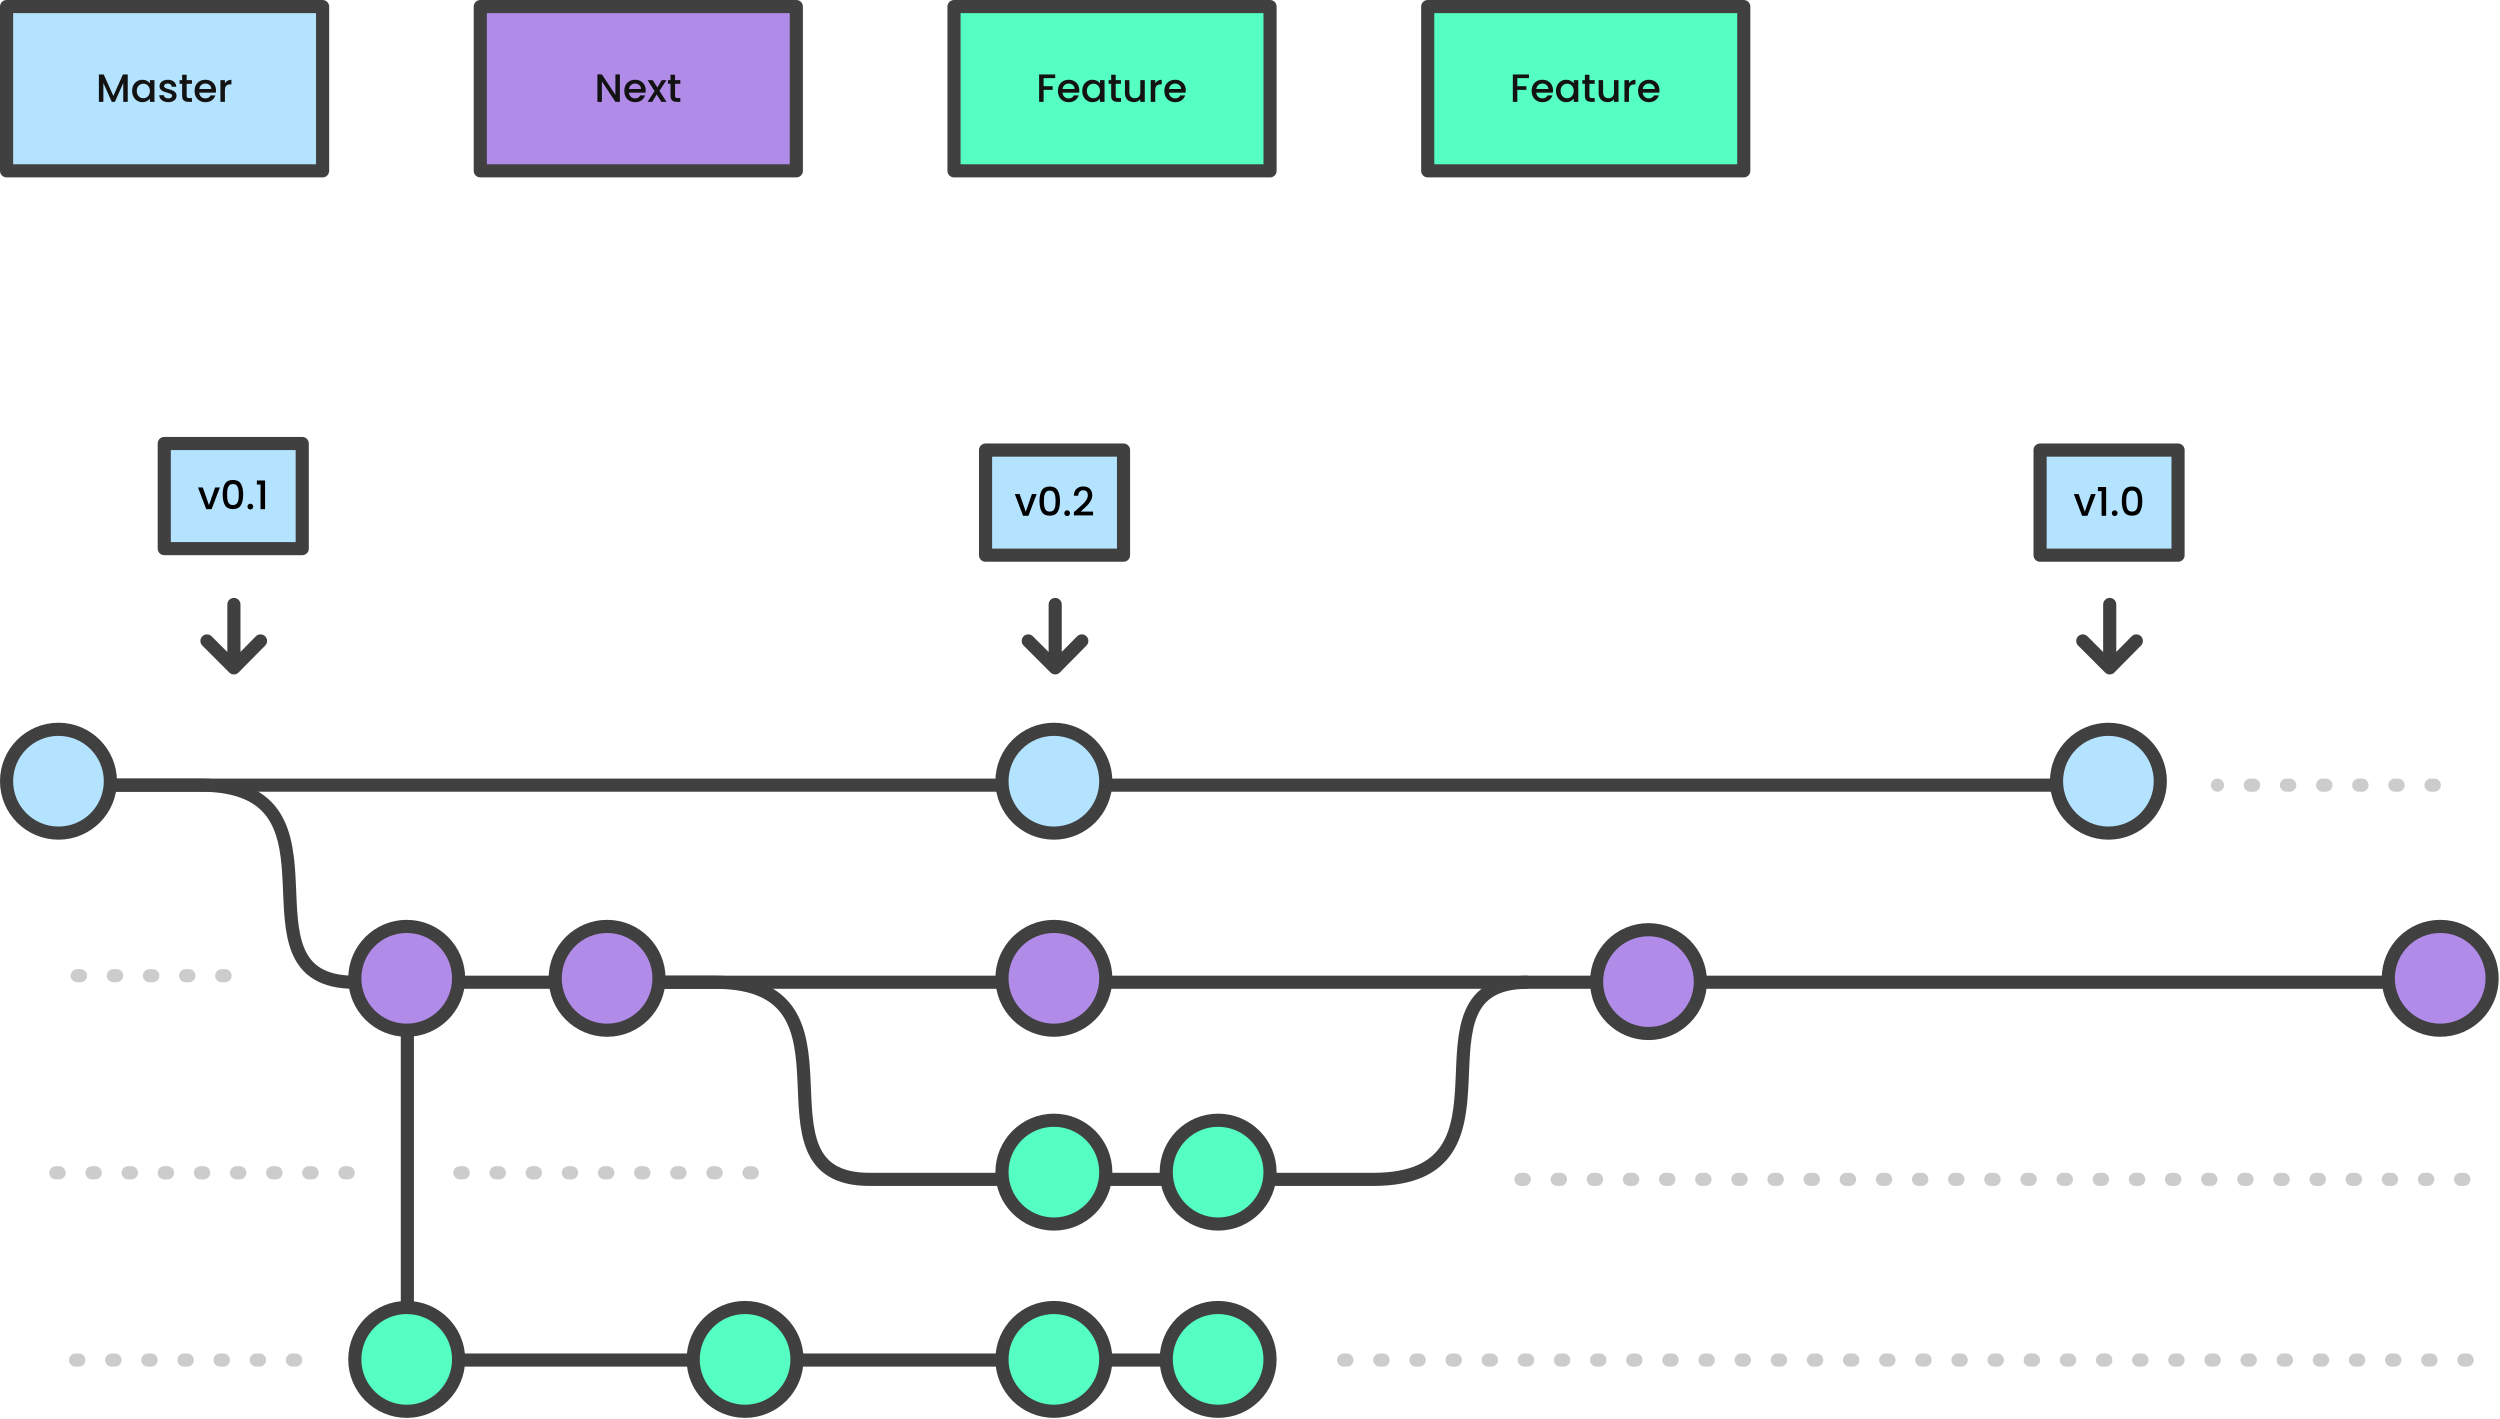 <svg width="761" height="432" viewBox="0 0 761 432" fill="none" xmlns="http://www.w3.org/2000/svg">
<path d="M750 359C666.037 359 538.963 359 455 359" stroke="#CCCCCC" stroke-width="4" stroke-linecap="round" stroke-linejoin="round" stroke-dasharray="1 10"/>
<path d="M140 357C176.437 357 205.927 357 234.5 357" stroke="#CCCCCC" stroke-width="4" stroke-linecap="round" stroke-linejoin="round" stroke-dasharray="1 10"/>
<path d="M17 357C53.437 357 79.427 357 108 357" stroke="#CCCCCC" stroke-width="4" stroke-linecap="round" stroke-linejoin="round" stroke-dasharray="1 10"/>
<path d="M174.185 299C174.185 299 168.685 299 217.685 299C266.685 299 225.185 359 264.685 359H418C467 359 425.5 299 465 299" stroke="#404040" stroke-width="4"/>
<path d="M370.8 372.6C379.526 372.6 386.6 365.526 386.6 356.8C386.6 348.074 379.526 341 370.8 341C362.074 341 355 348.074 355 356.8C355 365.526 362.074 372.6 370.8 372.6Z" fill="#55FFC2" stroke="#404040" stroke-width="4" stroke-miterlimit="10"/>
<path d="M320.8 372.6C329.526 372.6 336.6 365.526 336.6 356.8C336.6 348.074 329.526 341 320.8 341C312.074 341 305 348.074 305 356.8C305 365.526 312.074 372.6 320.8 372.6Z" fill="#55FFC2" stroke="#404040" stroke-width="4" stroke-miterlimit="10"/>
<path d="M751 414L409 414" stroke="#CCCCCC" stroke-width="4" stroke-linecap="round" stroke-linejoin="round" stroke-dasharray="1 10"/>
<path d="M90 414H17" stroke="#CCCCCC" stroke-width="4" stroke-linecap="round" stroke-linejoin="round" stroke-dasharray="1 10"/>
<path d="M124 298V414H371.5" stroke="#404040" stroke-width="4"/>
<path d="M370.8 429.6C379.526 429.6 386.6 422.526 386.6 413.8C386.6 405.074 379.526 398 370.8 398C362.074 398 355 405.074 355 413.8C355 422.526 362.074 429.6 370.8 429.6Z" fill="#55FFC2" stroke="#404040" stroke-width="4" stroke-miterlimit="10"/>
<path d="M320.8 429.6C329.526 429.6 336.6 422.526 336.6 413.8C336.6 405.074 329.526 398 320.8 398C312.074 398 305 405.074 305 413.8C305 422.526 312.074 429.6 320.8 429.6Z" fill="#55FFC2" stroke="#404040" stroke-width="4" stroke-miterlimit="10"/>
<path d="M226.8 429.6C235.526 429.6 242.6 422.526 242.6 413.8C242.6 405.074 235.526 398 226.8 398C218.074 398 211 405.074 211 413.8C211 422.526 218.074 429.6 226.8 429.6Z" fill="#55FFC2" stroke="#404040" stroke-width="4" stroke-miterlimit="10"/>
<path d="M123.8 429.6C132.526 429.6 139.6 422.526 139.6 413.8C139.6 405.074 132.526 398 123.8 398C115.074 398 108 405.074 108 413.8C108 422.526 115.074 429.6 123.8 429.6Z" fill="#55FFC2" stroke="#404040" stroke-width="4" stroke-miterlimit="10"/>
<path d="M68.5 297H17" stroke="#CCCCCC" stroke-width="4" stroke-linecap="round" stroke-linejoin="round" stroke-dasharray="1 10"/>
<path d="M123 299H743M17.5 239C17.5 239 12 239 61 239C110 239 68.5 299 108 299" stroke="#404040" stroke-width="4"/>
<path d="M742.8 313.6C751.526 313.6 758.6 306.526 758.6 297.8C758.6 289.074 751.526 282 742.8 282C734.074 282 727 289.074 727 297.8C727 306.526 734.074 313.6 742.8 313.6Z" fill="#B18BE8" stroke="#404040" stroke-width="4" stroke-miterlimit="10"/>
<path d="M501.8 314.6C510.526 314.6 517.6 307.526 517.6 298.8C517.6 290.074 510.526 283 501.8 283C493.074 283 486 290.074 486 298.8C486 307.526 493.074 314.6 501.8 314.6Z" fill="#B18BE8" stroke="#404040" stroke-width="4" stroke-miterlimit="10"/>
<path d="M320.8 313.6C329.526 313.6 336.6 306.526 336.6 297.8C336.6 289.074 329.526 282 320.8 282C312.074 282 305 289.074 305 297.8C305 306.526 312.074 313.6 320.8 313.6Z" fill="#B18BE8" stroke="#404040" stroke-width="4" stroke-miterlimit="10"/>
<path d="M184.8 313.6C193.526 313.6 200.6 306.526 200.6 297.8C200.6 289.074 193.526 282 184.8 282C176.074 282 169 289.074 169 297.8C169 306.526 176.074 313.6 184.8 313.6Z" fill="#B18BE8" stroke="#404040" stroke-width="4" stroke-miterlimit="10"/>
<path d="M123.8 313.6C132.526 313.6 139.6 306.526 139.6 297.8C139.6 289.074 132.526 282 123.8 282C115.074 282 108 289.074 108 297.8C108 306.526 115.074 313.6 123.8 313.6Z" fill="#B18BE8" stroke="#404040" stroke-width="4" stroke-miterlimit="10"/>
<path d="M741 239H675" stroke="#CCCCCC" stroke-width="4" stroke-linecap="round" stroke-linejoin="round" stroke-dasharray="1 10"/>
<path d="M17.5 239H321.5H642" stroke="#404040" stroke-width="4"/>
<path d="M641.8 253.6C650.526 253.6 657.6 246.526 657.6 237.8C657.6 229.074 650.526 222 641.8 222C633.074 222 626 229.074 626 237.8C626 246.526 633.074 253.6 641.8 253.6Z" fill="#B3E3FF" stroke="#404040" stroke-width="4" stroke-miterlimit="10"/>
<path d="M320.8 253.6C329.526 253.6 336.6 246.526 336.6 237.8C336.6 229.074 329.526 222 320.8 222C312.074 222 305 229.074 305 237.8C305 246.526 312.074 253.6 320.8 253.6Z" fill="#B3E3FF" stroke="#404040" stroke-width="4" stroke-miterlimit="10"/>
<path d="M17.8 253.6C26.526 253.6 33.6 246.526 33.6 237.8C33.6 229.074 26.526 222 17.8 222C9.074 222 2 229.074 2 237.8C2 246.526 9.074 253.6 17.8 253.6Z" fill="#B3E3FF" stroke="#404040" stroke-width="4" stroke-miterlimit="10"/>
<path d="M650.3 195.1L642.2 203.3L634 195.1M642.2 201.6V184V201.6Z" stroke="#404040" stroke-width="4" stroke-miterlimit="10" stroke-linecap="round" stroke-linejoin="round"/>
<path d="M329.3 195.1L321.2 203.3L313 195.1M321.2 201.6V184V201.6Z" stroke="#404040" stroke-width="4" stroke-miterlimit="10" stroke-linecap="round" stroke-linejoin="round"/>
<path d="M79.3 195.1L71.2 203.3L63 195.1M71.2 201.6V184V201.6Z" stroke="#404040" stroke-width="4" stroke-miterlimit="10" stroke-linecap="round" stroke-linejoin="round"/>
<path d="M621 137H663V169H621V137Z" fill="#B3E3FF" stroke="#404040" stroke-width="4" stroke-miterlimit="10" stroke-linecap="round" stroke-linejoin="round"/>
<path d="M634.61 155.776L636.482 150.388H637.934L635.414 157H633.782L631.274 150.388H632.738L634.61 155.776ZM638.608 149.5V148.252H641.104V157H639.724V149.5H638.608ZM643.716 157.084C643.468 157.084 643.26 157 643.092 156.832C642.924 156.664 642.84 156.456 642.84 156.208C642.84 155.96 642.924 155.752 643.092 155.584C643.26 155.416 643.468 155.332 643.716 155.332C643.956 155.332 644.16 155.416 644.328 155.584C644.496 155.752 644.58 155.96 644.58 156.208C644.58 156.456 644.496 156.664 644.328 156.832C644.16 157 643.956 157.084 643.716 157.084ZM645.878 152.512C645.878 151.128 646.11 150.048 646.574 149.272C647.046 148.488 647.854 148.096 648.998 148.096C650.142 148.096 650.946 148.488 651.41 149.272C651.882 150.048 652.118 151.128 652.118 152.512C652.118 153.912 651.882 155.008 651.41 155.8C650.946 156.584 650.142 156.976 648.998 156.976C647.854 156.976 647.046 156.584 646.574 155.8C646.11 155.008 645.878 153.912 645.878 152.512ZM650.774 152.512C650.774 151.864 650.73 151.316 650.642 150.868C650.562 150.42 650.394 150.056 650.138 149.776C649.882 149.488 649.502 149.344 648.998 149.344C648.494 149.344 648.114 149.488 647.858 149.776C647.602 150.056 647.43 150.42 647.342 150.868C647.262 151.316 647.222 151.864 647.222 152.512C647.222 153.184 647.262 153.748 647.342 154.204C647.422 154.66 647.59 155.028 647.846 155.308C648.11 155.588 648.494 155.728 648.998 155.728C649.502 155.728 649.882 155.588 650.138 155.308C650.402 155.028 650.574 154.66 650.654 154.204C650.734 153.748 650.774 153.184 650.774 152.512Z" fill="black"/>
<path d="M300 137H342V169H300V137Z" fill="#B3E3FF" stroke="#404040" stroke-width="4" stroke-miterlimit="10" stroke-linecap="round" stroke-linejoin="round"/>
<path d="M312.245 155.776L314.117 150.388H315.569L313.049 157H311.417L308.909 150.388H310.373L312.245 155.776ZM316.423 152.512C316.423 151.128 316.655 150.048 317.119 149.272C317.591 148.488 318.399 148.096 319.543 148.096C320.687 148.096 321.491 148.488 321.955 149.272C322.427 150.048 322.663 151.128 322.663 152.512C322.663 153.912 322.427 155.008 321.955 155.8C321.491 156.584 320.687 156.976 319.543 156.976C318.399 156.976 317.591 156.584 317.119 155.8C316.655 155.008 316.423 153.912 316.423 152.512ZM321.319 152.512C321.319 151.864 321.275 151.316 321.187 150.868C321.107 150.42 320.939 150.056 320.683 149.776C320.427 149.488 320.047 149.344 319.543 149.344C319.039 149.344 318.659 149.488 318.403 149.776C318.147 150.056 317.975 150.42 317.887 150.868C317.807 151.316 317.767 151.864 317.767 152.512C317.767 153.184 317.807 153.748 317.887 154.204C317.967 154.66 318.135 155.028 318.391 155.308C318.655 155.588 319.039 155.728 319.543 155.728C320.047 155.728 320.427 155.588 320.683 155.308C320.947 155.028 321.119 154.66 321.199 154.204C321.279 153.748 321.319 153.184 321.319 152.512ZM324.843 157.084C324.595 157.084 324.387 157 324.219 156.832C324.051 156.664 323.967 156.456 323.967 156.208C323.967 155.96 324.051 155.752 324.219 155.584C324.387 155.416 324.595 155.332 324.843 155.332C325.083 155.332 325.287 155.416 325.455 155.584C325.623 155.752 325.707 155.96 325.707 156.208C325.707 156.456 325.623 156.664 325.455 156.832C325.287 157 325.083 157.084 324.843 157.084ZM327.761 155.14C328.529 154.476 329.133 153.932 329.573 153.508C330.021 153.076 330.393 152.628 330.689 152.164C330.985 151.7 331.133 151.236 331.133 150.772C331.133 150.292 331.017 149.916 330.785 149.644C330.561 149.372 330.205 149.236 329.717 149.236C329.245 149.236 328.877 149.388 328.613 149.692C328.357 149.988 328.221 150.388 328.205 150.892H326.885C326.909 149.98 327.181 149.284 327.701 148.804C328.229 148.316 328.897 148.072 329.705 148.072C330.577 148.072 331.257 148.312 331.745 148.792C332.241 149.272 332.489 149.912 332.489 150.712C332.489 151.288 332.341 151.844 332.045 152.38C331.757 152.908 331.409 153.384 331.001 153.808C330.601 154.224 330.089 154.708 329.465 155.26L328.925 155.74H332.729V156.88H326.897V155.884L327.761 155.14Z" fill="black"/>
<path d="M50 135H92V167H50V135Z" fill="#B3E3FF" stroke="#404040" stroke-width="4" stroke-miterlimit="10" stroke-linecap="round" stroke-linejoin="round"/>
<path d="M63.61 153.776L65.482 148.388H66.934L64.414 155H62.782L60.274 148.388H61.738L63.61 153.776ZM67.788 150.512C67.788 149.128 68.02 148.048 68.484 147.272C68.956 146.488 69.764 146.096 70.908 146.096C72.052 146.096 72.856 146.488 73.32 147.272C73.792 148.048 74.028 149.128 74.028 150.512C74.028 151.912 73.792 153.008 73.32 153.8C72.856 154.584 72.052 154.976 70.908 154.976C69.764 154.976 68.956 154.584 68.484 153.8C68.02 153.008 67.788 151.912 67.788 150.512ZM72.684 150.512C72.684 149.864 72.64 149.316 72.552 148.868C72.472 148.42 72.304 148.056 72.048 147.776C71.792 147.488 71.412 147.344 70.908 147.344C70.404 147.344 70.024 147.488 69.768 147.776C69.512 148.056 69.34 148.42 69.252 148.868C69.172 149.316 69.132 149.864 69.132 150.512C69.132 151.184 69.172 151.748 69.252 152.204C69.332 152.66 69.5 153.028 69.756 153.308C70.02 153.588 70.404 153.728 70.908 153.728C71.412 153.728 71.792 153.588 72.048 153.308C72.312 153.028 72.484 152.66 72.564 152.204C72.644 151.748 72.684 151.184 72.684 150.512ZM76.208 155.084C75.96 155.084 75.752 155 75.584 154.832C75.416 154.664 75.332 154.456 75.332 154.208C75.332 153.96 75.416 153.752 75.584 153.584C75.752 153.416 75.96 153.332 76.208 153.332C76.448 153.332 76.652 153.416 76.82 153.584C76.988 153.752 77.072 153.96 77.072 154.208C77.072 154.456 76.988 154.664 76.82 154.832C76.652 155 76.448 155.084 76.208 155.084ZM78.19 147.5V146.252H80.686V155H79.306V147.5H78.19Z" fill="black"/>
<path d="M2 2H98.2V52H2V2Z" fill="#B3E3FF" stroke="#404040" stroke-width="4" stroke-miterlimit="10" stroke-linecap="round" stroke-linejoin="round"/>
<path d="M38.883 22.66V31H37.515V25.288L34.971 31H34.023L31.467 25.288V31H30.099V22.66H31.575L34.503 29.2L37.419 22.66H38.883ZM40.225 27.664C40.225 27 40.361 26.412 40.633 25.9C40.913 25.388 41.289 24.992 41.761 24.712C42.241 24.424 42.769 24.28 43.345 24.28C43.865 24.28 44.317 24.384 44.701 24.592C45.093 24.792 45.405 25.044 45.637 25.348V24.388H47.017V31H45.637V30.016C45.405 30.328 45.089 30.588 44.689 30.796C44.289 31.004 43.833 31.108 43.321 31.108C42.753 31.108 42.233 30.964 41.761 30.676C41.289 30.38 40.913 29.972 40.633 29.452C40.361 28.924 40.225 28.328 40.225 27.664ZM45.637 27.688C45.637 27.232 45.541 26.836 45.349 26.5C45.165 26.164 44.921 25.908 44.617 25.732C44.313 25.556 43.985 25.468 43.633 25.468C43.281 25.468 42.953 25.556 42.649 25.732C42.345 25.9 42.097 26.152 41.905 26.488C41.721 26.816 41.629 27.208 41.629 27.664C41.629 28.12 41.721 28.52 41.905 28.864C42.097 29.208 42.345 29.472 42.649 29.656C42.961 29.832 43.289 29.92 43.633 29.92C43.985 29.92 44.313 29.832 44.617 29.656C44.921 29.48 45.165 29.224 45.349 28.888C45.541 28.544 45.637 28.144 45.637 27.688ZM51.214 31.108C50.694 31.108 50.226 31.016 49.81 30.832C49.402 30.64 49.078 30.384 48.838 30.064C48.598 29.736 48.47 29.372 48.454 28.972H49.87C49.894 29.252 50.026 29.488 50.266 29.68C50.514 29.864 50.822 29.956 51.19 29.956C51.574 29.956 51.87 29.884 52.078 29.74C52.294 29.588 52.402 29.396 52.402 29.164C52.402 28.916 52.282 28.732 52.042 28.612C51.81 28.492 51.438 28.36 50.926 28.216C50.43 28.08 50.026 27.948 49.714 27.82C49.402 27.692 49.13 27.496 48.898 27.232C48.674 26.968 48.562 26.62 48.562 26.188C48.562 25.836 48.666 25.516 48.874 25.228C49.082 24.932 49.378 24.7 49.762 24.532C50.154 24.364 50.602 24.28 51.106 24.28C51.858 24.28 52.462 24.472 52.918 24.856C53.382 25.232 53.63 25.748 53.662 26.404H52.294C52.27 26.108 52.15 25.872 51.934 25.696C51.718 25.52 51.426 25.432 51.058 25.432C50.698 25.432 50.422 25.5 50.23 25.636C50.038 25.772 49.942 25.952 49.942 26.176C49.942 26.352 50.006 26.5 50.134 26.62C50.262 26.74 50.418 26.836 50.602 26.908C50.786 26.972 51.058 27.056 51.418 27.16C51.898 27.288 52.29 27.42 52.594 27.556C52.906 27.684 53.174 27.876 53.398 28.132C53.622 28.388 53.738 28.728 53.746 29.152C53.746 29.528 53.642 29.864 53.434 30.16C53.226 30.456 52.93 30.688 52.546 30.856C52.17 31.024 51.726 31.108 51.214 31.108ZM56.82 25.504V29.164C56.82 29.412 56.876 29.592 56.988 29.704C57.108 29.808 57.308 29.86 57.588 29.86H58.428V31H57.348C56.732 31 56.26 30.856 55.932 30.568C55.604 30.28 55.44 29.812 55.44 29.164V25.504H54.66V24.388H55.44V22.744H56.82V24.388H58.428V25.504H56.82ZM65.749 27.532C65.749 27.78 65.733 28.004 65.701 28.204H60.649C60.689 28.732 60.885 29.156 61.237 29.476C61.589 29.796 62.021 29.956 62.533 29.956C63.269 29.956 63.789 29.648 64.093 29.032H65.569C65.369 29.64 65.005 30.14 64.477 30.532C63.957 30.916 63.309 31.108 62.533 31.108C61.901 31.108 61.333 30.968 60.829 30.688C60.333 30.4 59.941 30 59.653 29.488C59.373 28.968 59.233 28.368 59.233 27.688C59.233 27.008 59.369 26.412 59.641 25.9C59.921 25.38 60.309 24.98 60.805 24.7C61.309 24.42 61.885 24.28 62.533 24.28C63.157 24.28 63.713 24.416 64.201 24.688C64.689 24.96 65.069 25.344 65.341 25.84C65.613 26.328 65.749 26.892 65.749 27.532ZM64.321 27.1C64.313 26.596 64.133 26.192 63.781 25.888C63.429 25.584 62.993 25.432 62.473 25.432C62.001 25.432 61.597 25.584 61.261 25.888C60.925 26.184 60.725 26.588 60.661 27.1H64.321ZM68.463 25.348C68.663 25.012 68.927 24.752 69.255 24.568C69.591 24.376 69.987 24.28 70.443 24.28V25.696H70.095C69.559 25.696 69.151 25.832 68.871 26.104C68.599 26.376 68.463 26.848 68.463 27.52V31H67.095V24.388H68.463V25.348Z" fill="#131313"/>
<path d="M146.2 2H242.4V52H146.2V2Z" fill="#B18BE8" stroke="#404040" stroke-width="4" stroke-miterlimit="10" stroke-linecap="round" stroke-linejoin="round"/>
<path d="M188.698 31H187.33L183.214 24.772V31H181.846V22.648H183.214L187.33 28.864V22.648H188.698V31ZM196.555 27.532C196.555 27.78 196.539 28.004 196.507 28.204H191.455C191.495 28.732 191.691 29.156 192.043 29.476C192.395 29.796 192.827 29.956 193.339 29.956C194.075 29.956 194.595 29.648 194.899 29.032H196.375C196.175 29.64 195.811 30.14 195.283 30.532C194.763 30.916 194.115 31.108 193.339 31.108C192.707 31.108 192.139 30.968 191.635 30.688C191.139 30.4 190.747 30 190.459 29.488C190.179 28.968 190.039 28.368 190.039 27.688C190.039 27.008 190.175 26.412 190.447 25.9C190.727 25.38 191.115 24.98 191.611 24.7C192.115 24.42 192.691 24.28 193.339 24.28C193.963 24.28 194.519 24.416 195.007 24.688C195.495 24.96 195.875 25.344 196.147 25.84C196.419 26.328 196.555 26.892 196.555 27.532ZM195.127 27.1C195.119 26.596 194.939 26.192 194.587 25.888C194.235 25.584 193.799 25.432 193.279 25.432C192.807 25.432 192.403 25.584 192.067 25.888C191.731 26.184 191.531 26.588 191.467 27.1H195.127ZM200.733 27.652L202.869 31H201.321L199.893 28.756L198.549 31H197.121L199.257 27.748L197.121 24.388H198.669L200.097 26.632L201.441 24.388H202.869L200.733 27.652ZM205.485 25.504V29.164C205.485 29.412 205.541 29.592 205.653 29.704C205.773 29.808 205.973 29.86 206.253 29.86H207.093V31H206.013C205.397 31 204.925 30.856 204.597 30.568C204.269 30.28 204.105 29.812 204.105 29.164V25.504H203.325V24.388H204.105V22.744H205.485V24.388H207.093V25.504H205.485Z" fill="#131313"/>
<path d="M290.4 2H386.6V52H290.4V2Z" fill="#55FFC2" stroke="#404040" stroke-width="4" stroke-miterlimit="10" stroke-linecap="round" stroke-linejoin="round"/>
<path d="M321.216 22.66V23.776H317.676V26.236H320.436V27.352H317.676V31H316.308V22.66H321.216ZM328.544 27.532C328.544 27.78 328.528 28.004 328.496 28.204H323.444C323.484 28.732 323.68 29.156 324.032 29.476C324.384 29.796 324.816 29.956 325.328 29.956C326.064 29.956 326.584 29.648 326.888 29.032H328.364C328.164 29.64 327.8 30.14 327.272 30.532C326.752 30.916 326.104 31.108 325.328 31.108C324.696 31.108 324.128 30.968 323.624 30.688C323.128 30.4 322.736 30 322.448 29.488C322.168 28.968 322.028 28.368 322.028 27.688C322.028 27.008 322.164 26.412 322.436 25.9C322.716 25.38 323.104 24.98 323.6 24.7C324.104 24.42 324.68 24.28 325.328 24.28C325.952 24.28 326.508 24.416 326.996 24.688C327.484 24.96 327.864 25.344 328.136 25.84C328.408 26.328 328.544 26.892 328.544 27.532ZM327.116 27.1C327.108 26.596 326.928 26.192 326.576 25.888C326.224 25.584 325.788 25.432 325.268 25.432C324.796 25.432 324.392 25.584 324.056 25.888C323.72 26.184 323.52 26.588 323.456 27.1H327.116ZM329.434 27.664C329.434 27 329.57 26.412 329.842 25.9C330.122 25.388 330.498 24.992 330.97 24.712C331.45 24.424 331.978 24.28 332.554 24.28C333.074 24.28 333.526 24.384 333.91 24.592C334.302 24.792 334.614 25.044 334.846 25.348V24.388H336.226V31H334.846V30.016C334.614 30.328 334.298 30.588 333.898 30.796C333.498 31.004 333.042 31.108 332.53 31.108C331.962 31.108 331.442 30.964 330.97 30.676C330.498 30.38 330.122 29.972 329.842 29.452C329.57 28.924 329.434 28.328 329.434 27.664ZM334.846 27.688C334.846 27.232 334.75 26.836 334.558 26.5C334.374 26.164 334.13 25.908 333.826 25.732C333.522 25.556 333.194 25.468 332.842 25.468C332.49 25.468 332.162 25.556 331.858 25.732C331.554 25.9 331.306 26.152 331.114 26.488C330.93 26.816 330.838 27.208 330.838 27.664C330.838 28.12 330.93 28.52 331.114 28.864C331.306 29.208 331.554 29.472 331.858 29.656C332.17 29.832 332.498 29.92 332.842 29.92C333.194 29.92 333.522 29.832 333.826 29.656C334.13 29.48 334.374 29.224 334.558 28.888C334.75 28.544 334.846 28.144 334.846 27.688ZM339.619 25.504V29.164C339.619 29.412 339.675 29.592 339.787 29.704C339.907 29.808 340.107 29.86 340.387 29.86H341.227V31H340.147C339.531 31 339.059 30.856 338.731 30.568C338.403 30.28 338.239 29.812 338.239 29.164V25.504H337.459V24.388H338.239V22.744H339.619V24.388H341.227V25.504H339.619ZM348.475 24.388V31H347.107V30.22C346.891 30.492 346.607 30.708 346.255 30.868C345.911 31.02 345.543 31.096 345.151 31.096C344.631 31.096 344.163 30.988 343.747 30.772C343.339 30.556 343.015 30.236 342.775 29.812C342.543 29.388 342.427 28.876 342.427 28.276V24.388H343.783V28.072C343.783 28.664 343.931 29.12 344.227 29.44C344.523 29.752 344.927 29.908 345.439 29.908C345.951 29.908 346.355 29.752 346.651 29.44C346.955 29.12 347.107 28.664 347.107 28.072V24.388H348.475ZM351.648 25.348C351.848 25.012 352.112 24.752 352.44 24.568C352.776 24.376 353.172 24.28 353.628 24.28V25.696H353.28C352.744 25.696 352.336 25.832 352.056 26.104C351.784 26.376 351.648 26.848 351.648 27.52V31H350.28V24.388H351.648V25.348ZM360.946 27.532C360.946 27.78 360.93 28.004 360.898 28.204H355.846C355.886 28.732 356.082 29.156 356.434 29.476C356.786 29.796 357.218 29.956 357.73 29.956C358.466 29.956 358.986 29.648 359.29 29.032H360.766C360.566 29.64 360.202 30.14 359.674 30.532C359.154 30.916 358.506 31.108 357.73 31.108C357.098 31.108 356.53 30.968 356.026 30.688C355.53 30.4 355.138 30 354.85 29.488C354.57 28.968 354.43 28.368 354.43 27.688C354.43 27.008 354.566 26.412 354.838 25.9C355.118 25.38 355.506 24.98 356.002 24.7C356.506 24.42 357.082 24.28 357.73 24.28C358.354 24.28 358.91 24.416 359.398 24.688C359.886 24.96 360.266 25.344 360.538 25.84C360.81 26.328 360.946 26.892 360.946 27.532ZM359.518 27.1C359.51 26.596 359.33 26.192 358.978 25.888C358.626 25.584 358.19 25.432 357.67 25.432C357.198 25.432 356.794 25.584 356.458 25.888C356.122 26.184 355.922 26.588 355.858 27.1H359.518Z" fill="#131313"/>
<path d="M434.6 2H530.8V52H434.6V2Z" fill="#55FFC2" stroke="#404040" stroke-width="4" stroke-miterlimit="10" stroke-linecap="round" stroke-linejoin="round"/>
<path d="M465.416 22.66V23.776H461.876V26.236H464.636V27.352H461.876V31H460.508V22.66H465.416ZM472.744 27.532C472.744 27.78 472.728 28.004 472.696 28.204H467.644C467.684 28.732 467.88 29.156 468.232 29.476C468.584 29.796 469.016 29.956 469.528 29.956C470.264 29.956 470.784 29.648 471.088 29.032H472.564C472.364 29.64 472 30.14 471.472 30.532C470.952 30.916 470.304 31.108 469.528 31.108C468.896 31.108 468.328 30.968 467.824 30.688C467.328 30.4 466.936 30 466.648 29.488C466.368 28.968 466.228 28.368 466.228 27.688C466.228 27.008 466.364 26.412 466.636 25.9C466.916 25.38 467.304 24.98 467.8 24.7C468.304 24.42 468.88 24.28 469.528 24.28C470.152 24.28 470.708 24.416 471.196 24.688C471.684 24.96 472.064 25.344 472.336 25.84C472.608 26.328 472.744 26.892 472.744 27.532ZM471.316 27.1C471.308 26.596 471.128 26.192 470.776 25.888C470.424 25.584 469.988 25.432 469.468 25.432C468.996 25.432 468.592 25.584 468.256 25.888C467.92 26.184 467.72 26.588 467.656 27.1H471.316ZM473.634 27.664C473.634 27 473.77 26.412 474.042 25.9C474.322 25.388 474.698 24.992 475.17 24.712C475.65 24.424 476.178 24.28 476.754 24.28C477.274 24.28 477.726 24.384 478.11 24.592C478.502 24.792 478.814 25.044 479.046 25.348V24.388H480.426V31H479.046V30.016C478.814 30.328 478.498 30.588 478.098 30.796C477.698 31.004 477.242 31.108 476.73 31.108C476.162 31.108 475.642 30.964 475.17 30.676C474.698 30.38 474.322 29.972 474.042 29.452C473.77 28.924 473.634 28.328 473.634 27.664ZM479.046 27.688C479.046 27.232 478.95 26.836 478.758 26.5C478.574 26.164 478.33 25.908 478.026 25.732C477.722 25.556 477.394 25.468 477.042 25.468C476.69 25.468 476.362 25.556 476.058 25.732C475.754 25.9 475.506 26.152 475.314 26.488C475.13 26.816 475.038 27.208 475.038 27.664C475.038 28.12 475.13 28.52 475.314 28.864C475.506 29.208 475.754 29.472 476.058 29.656C476.37 29.832 476.698 29.92 477.042 29.92C477.394 29.92 477.722 29.832 478.026 29.656C478.33 29.48 478.574 29.224 478.758 28.888C478.95 28.544 479.046 28.144 479.046 27.688ZM483.819 25.504V29.164C483.819 29.412 483.875 29.592 483.987 29.704C484.107 29.808 484.307 29.86 484.587 29.86H485.427V31H484.347C483.731 31 483.259 30.856 482.931 30.568C482.603 30.28 482.439 29.812 482.439 29.164V25.504H481.659V24.388H482.439V22.744H483.819V24.388H485.427V25.504H483.819ZM492.675 24.388V31H491.307V30.22C491.091 30.492 490.807 30.708 490.455 30.868C490.111 31.02 489.743 31.096 489.351 31.096C488.831 31.096 488.363 30.988 487.947 30.772C487.539 30.556 487.215 30.236 486.975 29.812C486.743 29.388 486.627 28.876 486.627 28.276V24.388H487.983V28.072C487.983 28.664 488.131 29.12 488.427 29.44C488.723 29.752 489.127 29.908 489.639 29.908C490.151 29.908 490.555 29.752 490.851 29.44C491.155 29.12 491.307 28.664 491.307 28.072V24.388H492.675ZM495.848 25.348C496.048 25.012 496.312 24.752 496.64 24.568C496.976 24.376 497.372 24.28 497.828 24.28V25.696H497.48C496.944 25.696 496.536 25.832 496.256 26.104C495.984 26.376 495.848 26.848 495.848 27.52V31H494.48V24.388H495.848V25.348ZM505.146 27.532C505.146 27.78 505.13 28.004 505.098 28.204H500.046C500.086 28.732 500.282 29.156 500.634 29.476C500.986 29.796 501.418 29.956 501.93 29.956C502.666 29.956 503.186 29.648 503.49 29.032H504.966C504.766 29.64 504.402 30.14 503.874 30.532C503.354 30.916 502.706 31.108 501.93 31.108C501.298 31.108 500.73 30.968 500.226 30.688C499.73 30.4 499.338 30 499.05 29.488C498.77 28.968 498.63 28.368 498.63 27.688C498.63 27.008 498.766 26.412 499.038 25.9C499.318 25.38 499.706 24.98 500.202 24.7C500.706 24.42 501.282 24.28 501.93 24.28C502.554 24.28 503.11 24.416 503.598 24.688C504.086 24.96 504.466 25.344 504.738 25.84C505.01 26.328 505.146 26.892 505.146 27.532ZM503.718 27.1C503.71 26.596 503.53 26.192 503.178 25.888C502.826 25.584 502.39 25.432 501.87 25.432C501.398 25.432 500.994 25.584 500.658 25.888C500.322 26.184 500.122 26.588 500.058 27.1H503.718Z" fill="#131313"/>
</svg>
